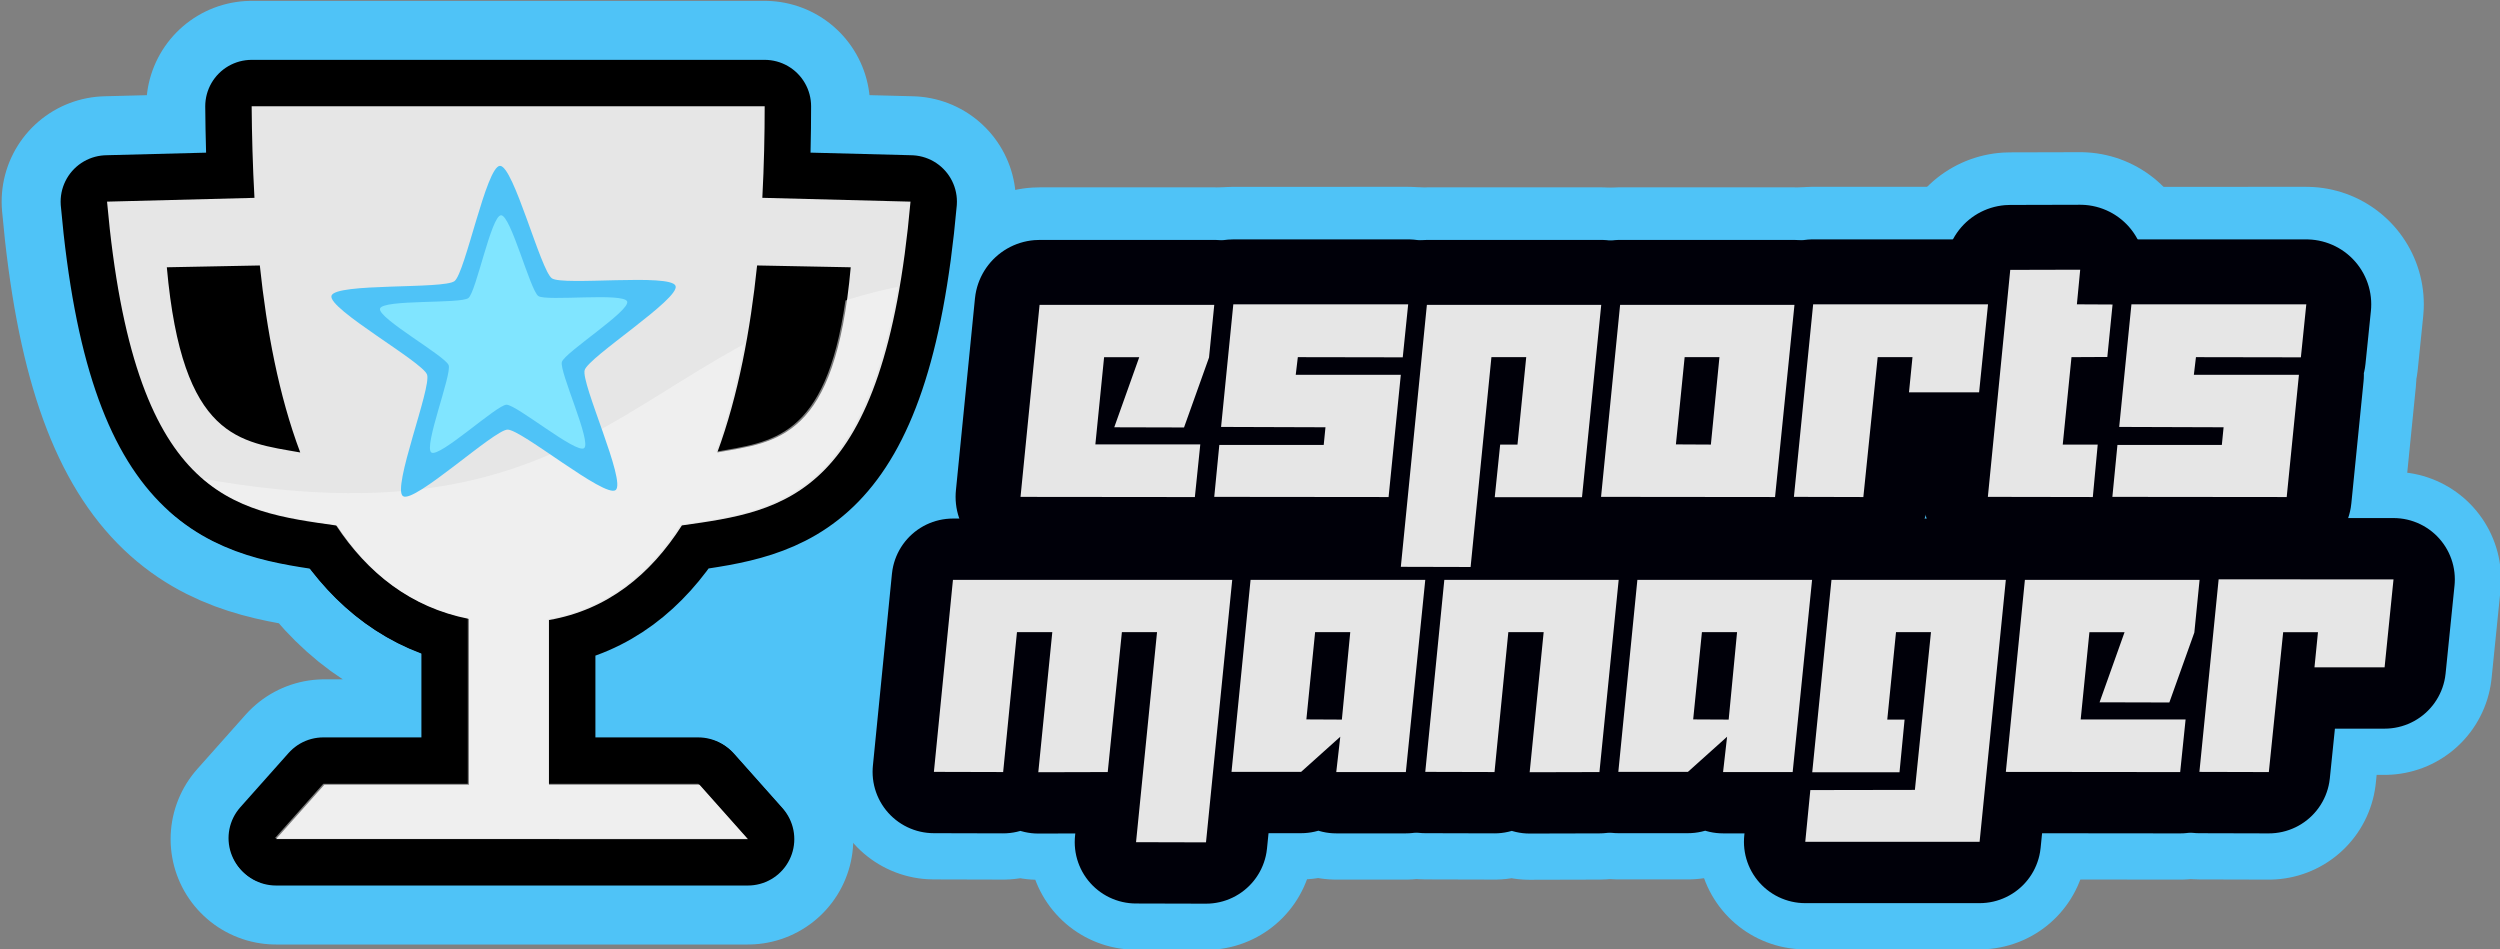 <?xml version="1.0" encoding="UTF-8" standalone="no"?>
<svg
   width="193.074mm"
   height="73.312mm"
   viewBox="0 0 193.074 73.312"
   version="1.1"
   id="svg8"
   inkscape:version="1.3.2 (091e20e, 2023-11-25, custom)"
   sodipodi:docname="logo.svg"
   inkscape:export-filename="C:\Users\Pedren\esportsmanager.png"
   inkscape:export-xdpi="96"
   inkscape:export-ydpi="96"
   xmlns:inkscape="http://www.inkscape.org/namespaces/inkscape"
   xmlns:sodipodi="http://sodipodi.sourceforge.net/DTD/sodipodi-0.dtd"
   xmlns="http://www.w3.org/2000/svg"
   xmlns:svg="http://www.w3.org/2000/svg"
   xmlns:rdf="http://www.w3.org/1999/02/22-rdf-syntax-ns#"
   xmlns:cc="http://creativecommons.org/ns#"
   xmlns:dc="http://purl.org/dc/elements/1.1/">
  <rect x="0" y="0" width="193.074" height="73.312" fill="#808080" stroke="none"/>
  <defs
     id="defs2">
    <inkscape:path-effect
       effect="envelope"
       id="path-effect936"
       is_visible="true"
       lpeversion="1"
       yy="true"
       xx="false"
       bendpath1="M 86.599,52.411 187.918,52.804"
       bendpath2="M 205.261,63.06 V 82.567"
       bendpath3="M 73.166,83.994 203.759,84.697"
       bendpath4="M 70.808,63.06 V 82.567"
       bendpath1-nodetypes="cc"
       bendpath3-nodetypes="cc" />
    <inkscape:path-effect
       bendpath3-nodetypes="cc"
       bendpath1-nodetypes="cc"
       bendpath4="M 70.808,63.06 V 82.567"
       bendpath3="M 73.166,83.994 203.759,84.697"
       bendpath2="M 205.261,63.06 V 82.567"
       bendpath1="M 86.599,52.411 187.918,52.804"
       xx="false"
       yy="true"
       lpeversion="1"
       is_visible="true"
       id="path-effect916"
       effect="envelope" />
    <inkscape:path-effect
       bendpath2-nodetypes="cc"
       bendpath4-nodetypes="cc"
       bendpath3-nodetypes="cc"
       bendpath1-nodetypes="cc"
       bendpath4="M 87.46,56.438 71.056,126.249"
       bendpath3="m 73.031,116.732 c 36.574,12.293 73.251,26.287 127.775,1.616"
       bendpath2="m 186.518,56.438 14.287,69.811"
       bendpath1="M 89.255,83.732 C 121.419,68.38 158.235,67.782 187.954,84.091"
       xx="false"
       yy="true"
       lpeversion="1"
       is_visible="true"
       id="path-effect894"
       effect="envelope" />
    <inkscape:path-effect
       bendpath2-nodetypes="cc"
       bendpath4-nodetypes="cc"
       bendpath3-nodetypes="cc"
       bendpath1-nodetypes="cc"
       bendpath4="M 87.46,56.438 71.056,126.249"
       bendpath3="m 73.031,116.732 c 36.574,12.293 73.251,26.287 127.775,1.616"
       bendpath2="m 186.518,56.438 14.287,69.811"
       bendpath1="M 89.255,83.732 C 121.419,68.38 158.235,67.782 187.954,84.091"
       xx="false"
       yy="true"
       lpeversion="1"
       is_visible="true"
       id="path-effect987"
       effect="envelope" />
    <inkscape:path-effect
       effect="envelope"
       id="path-effect953"
       is_visible="true"
       lpeversion="1"
       yy="true"
       xx="false"
       bendpath1="M 89.255,83.732 C 121.419,68.38 158.235,67.782 187.954,84.091"
       bendpath2="m 186.518,56.438 14.287,69.811"
       bendpath3="m 73.031,116.732 c 36.574,12.293 73.251,26.287 127.775,1.616"
       bendpath4="M 87.46,56.438 71.056,126.249"
       bendpath1-nodetypes="cc"
       bendpath3-nodetypes="cc"
       bendpath4-nodetypes="cc"
       bendpath2-nodetypes="cc" />
    <inkscape:path-effect
       effect="perspective-envelope"
       up_left_point="87.46,56.438"
       up_right_point="186.518,56.438"
       down_left_point="71.056,126.249"
       down_right_point="200.805,126.249"
       id="path-effect951"
       is_visible="true"
       lpeversion="1"
       deform_type="perspective"
       horizontal_mirror="false"
       vertical_mirror="false"
       overflow_perspective="false" />
  </defs>
  <sodipodi:namedview
     inkscape:window-maximized="1"
     inkscape:window-y="-11"
     inkscape:window-x="-11"
     inkscape:window-height="2066"
     inkscape:window-width="3840"
     showgrid="false"
     inkscape:document-rotation="0"
     inkscape:current-layer="layer1"
     inkscape:document-units="mm"
     inkscape:cy="199.23592"
     inkscape:cx="212.83306"
     inkscape:zoom="5.2952299"
     inkscape:pageshadow="2"
     inkscape:pageopacity="0.0"
     borderopacity="1.0"
     bordercolor="#666666"
     pagecolor="#ffffff"
     id="base"
     inkscape:snap-intersection-paths="false"
     inkscape:object-paths="true"
     showguides="true"
     inkscape:guide-bbox="true"
     inkscape:showpageshadow="2"
     inkscape:pagecheckerboard="0"
     inkscape:deskcolor="#d1d1d1" />
  <g
     id="layer1"
     inkscape:groupmode="layer"
     inkscape:label="Layer 1"
     transform="translate(-3.588,-39.282)">
    <g
       aria-label="manager"
       id="text1198"
       style="font-style:normal;font-variant:normal;font-weight:normal;font-stretch:normal;font-size:19.756px;line-height:1.25;font-family:Yukarimobile;-inkscape-font-specification:Yukarimobile;fill:#80e5ff;fill-opacity:1;stroke:#80e5ff;stroke-width:11.865;stroke-linejoin:round;stroke-miterlimit:4;stroke-dasharray:none;stroke-opacity:1"
       transform="matrix(1.4,0,0,1.4,-40.003,-30.339)">
      <path
         d="m 99.111,81.718 -1.447,14.479 -3.859,-0.01 1.158,-11.585 h -1.939 l -0.781,7.717 -3.83,0.01 0.772,-7.727 h -1.949 l -0.762,7.717 -3.82,-0.01 1.051,-10.592 z"
         style="font-style:normal;font-variant:normal;font-weight:normal;font-stretch:normal;font-size:19.756px;font-family:Yukarimobile;-inkscape-font-specification:Yukarimobile;fill:#80e5ff;fill-opacity:1;stroke:#4fc3f7;stroke-width:11.865;stroke-linejoin:round;stroke-miterlimit:4;stroke-dasharray:none;stroke-opacity:1"
         id="path1216" />
      <path
         d="m 109.76,81.718 -1.071,10.601 h -3.839 l 0.222,-1.949 -2.161,1.939 h -3.839 l 1.051,-10.592 z m -4.138,2.884 h -1.939 l -0.482,4.813 1.958,0.01 z"
         style="font-style:normal;font-variant:normal;font-weight:normal;font-stretch:normal;font-size:19.756px;font-family:Yukarimobile;-inkscape-font-specification:Yukarimobile;fill:#80e5ff;fill-opacity:1;stroke:#4fc3f7;stroke-width:11.865;stroke-linejoin:round;stroke-miterlimit:4;stroke-dasharray:none;stroke-opacity:1"
         id="path1218" />
      <path
         d="m 120.429,81.718 -1.061,10.601 -3.849,0.01 0.772,-7.727 h -1.949 l -0.762,7.717 -3.82,-0.01 1.051,-10.592 z"
         style="font-style:normal;font-variant:normal;font-weight:normal;font-stretch:normal;font-size:19.756px;font-family:Yukarimobile;-inkscape-font-specification:Yukarimobile;fill:#80e5ff;fill-opacity:1;stroke:#4fc3f7;stroke-width:11.865;stroke-linejoin:round;stroke-miterlimit:4;stroke-dasharray:none;stroke-opacity:1"
         id="path1220" />
      <path
         d="m 131.098,81.718 -1.071,10.601 h -3.839 l 0.222,-1.949 -2.161,1.939 h -3.839 l 1.051,-10.592 z m -4.138,2.884 h -1.939 l -0.482,4.813 1.958,0.01 z"
         style="font-style:normal;font-variant:normal;font-weight:normal;font-stretch:normal;font-size:19.756px;font-family:Yukarimobile;-inkscape-font-specification:Yukarimobile;fill:#80e5ff;fill-opacity:1;stroke:#4fc3f7;stroke-width:11.865;stroke-linejoin:round;stroke-miterlimit:4;stroke-dasharray:none;stroke-opacity:1"
         id="path1222" />
      <path
         d="m 141.786,81.718 -1.447,14.45 h -9.617 l 0.28,-2.855 5.768,-0.01 0.887,-8.701 h -1.929 l -0.482,4.823 h 0.955 l -0.28,2.904 h -4.814 l 1.061,-10.611 z"
         style="font-style:normal;font-variant:normal;font-weight:normal;font-stretch:normal;font-size:19.756px;font-family:Yukarimobile;-inkscape-font-specification:Yukarimobile;fill:#80e5ff;fill-opacity:1;stroke:#4fc3f7;stroke-width:11.865;stroke-linejoin:round;stroke-miterlimit:4;stroke-dasharray:none;stroke-opacity:1"
         id="path1224" />
      <path
         d="m 152.474,81.718 -0.289,2.904 -1.379,3.859 -3.849,-0.01 1.379,-3.868 h -1.939 l -0.482,4.813 h 5.788 l -0.299,2.904 -9.617,-0.01 1.051,-10.592 z"
         style="font-style:normal;font-variant:normal;font-weight:normal;font-stretch:normal;font-size:19.756px;font-family:Yukarimobile;-inkscape-font-specification:Yukarimobile;fill:#80e5ff;fill-opacity:1;stroke:#4fc3f7;stroke-width:11.865;stroke-linejoin:round;stroke-miterlimit:4;stroke-dasharray:none;stroke-opacity:1"
         id="path1226" />
      <path
         d="m 163.172,81.69 -0.492,4.852 h -3.868 l 0.193,-1.939 h -1.92 l -0.791,7.717 -3.83,-0.01 1.061,-10.621 z"
         style="font-style:normal;font-variant:normal;font-weight:normal;font-stretch:normal;font-size:19.756px;font-family:Yukarimobile;-inkscape-font-specification:Yukarimobile;fill:#80e5ff;fill-opacity:1;stroke:#4fc3f7;stroke-width:11.865;stroke-linejoin:round;stroke-miterlimit:4;stroke-dasharray:none;stroke-opacity:1"
         id="path1228" />
    </g>
    <g
       style="font-style:normal;font-weight:normal;font-size:10.583px;line-height:1.25;font-family:sans-serif;fill:#80e5ff;fill-opacity:1;stroke:#80e5ff;stroke-width:12.965;stroke-linejoin:round;stroke-miterlimit:4;stroke-dasharray:none;stroke-opacity:1"
       id="g1214"
       aria-label="esports"
       transform="matrix(1.4,0,0,1.4,-40.003,-30.339)">
      <path
         id="path1200"
         style="font-style:normal;font-variant:normal;font-weight:normal;font-stretch:normal;font-size:19.756px;font-family:Yukarimobile;-inkscape-font-specification:Yukarimobile;fill:#80e5ff;fill-opacity:1;stroke:#4fc3f7;stroke-width:12.965;stroke-linejoin:round;stroke-miterlimit:4;stroke-dasharray:none;stroke-opacity:1"
         d="m 98.12,66.547 -0.289,2.904 -1.379,3.859 -3.849,-0.01 1.379,-3.868 h -1.939 l -0.482,4.813 h 5.788 l -0.299,2.904 -9.617,-0.01 1.051,-10.592 z" />
      <path
         id="path1202"
         style="font-style:normal;font-variant:normal;font-weight:normal;font-stretch:normal;font-size:19.756px;font-family:Yukarimobile;-inkscape-font-specification:Yukarimobile;fill:#80e5ff;fill-opacity:1;stroke:#4fc3f7;stroke-width:12.965;stroke-linejoin:round;stroke-miterlimit:4;stroke-dasharray:none;stroke-opacity:1"
         d="m 108.817,66.518 -0.299,2.923 -5.788,-0.01 -0.116,0.974 h 5.797 l -0.675,6.743 -9.617,-0.01 0.28,-2.865 h 5.759 l 0.097,-0.974 -5.759,-0.019 0.675,-6.762 z" />
      <path
         id="path1204"
         style="font-style:normal;font-variant:normal;font-weight:normal;font-stretch:normal;font-size:19.756px;font-family:Yukarimobile;-inkscape-font-specification:Yukarimobile;fill:#80e5ff;fill-opacity:1;stroke:#4fc3f7;stroke-width:12.965;stroke-linejoin:round;stroke-miterlimit:4;stroke-dasharray:none;stroke-opacity:1"
         d="m 119.467,66.547 -1.061,10.611 h -4.813 l 0.299,-2.904 h 0.955 l 0.482,-4.823 h -1.92 l -1.148,11.576 -3.849,-0.01 1.437,-14.45 z" />
      <path
         id="path1206"
         style="font-style:normal;font-variant:normal;font-weight:normal;font-stretch:normal;font-size:19.756px;font-family:Yukarimobile;-inkscape-font-specification:Yukarimobile;fill:#80e5ff;fill-opacity:1;stroke:#4fc3f7;stroke-width:12.965;stroke-linejoin:round;stroke-miterlimit:4;stroke-dasharray:none;stroke-opacity:1"
         d="m 130.126,66.547 -1.071,10.601 -9.598,-0.01 1.051,-10.592 z m -4.138,2.884 h -1.92 l -0.482,4.813 1.929,0.01 z" />
      <path
         id="path1208"
         style="font-style:normal;font-variant:normal;font-weight:normal;font-stretch:normal;font-size:19.756px;font-family:Yukarimobile;-inkscape-font-specification:Yukarimobile;fill:#80e5ff;fill-opacity:1;stroke:#4fc3f7;stroke-width:12.965;stroke-linejoin:round;stroke-miterlimit:4;stroke-dasharray:none;stroke-opacity:1"
         d="m 140.804,66.518 -0.492,4.852 h -3.868 l 0.193,-1.939 h -1.92 l -0.791,7.717 -3.83,-0.01 1.061,-10.621 z" />
      <path
         id="path1210"
         style="font-style:normal;font-variant:normal;font-weight:normal;font-stretch:normal;font-size:19.756px;font-family:Yukarimobile;-inkscape-font-specification:Yukarimobile;fill:#80e5ff;fill-opacity:1;stroke:#4fc3f7;stroke-width:12.965;stroke-linejoin:round;stroke-miterlimit:4;stroke-dasharray:none;stroke-opacity:1"
         d="m 140.795,77.138 1.235,-12.521 3.859,-0.01 -0.183,1.91 1.968,0.01 -0.289,2.894 -1.977,0.01 -0.482,4.823 h 1.929 l -0.27,2.894 z" />
      <path
         id="path1212"
         style="font-style:normal;font-variant:normal;font-weight:normal;font-stretch:normal;font-size:19.756px;font-family:Yukarimobile;-inkscape-font-specification:Yukarimobile;fill:#80e5ff;fill-opacity:1;stroke:#4fc3f7;stroke-width:12.965;stroke-linejoin:round;stroke-miterlimit:4;stroke-dasharray:none;stroke-opacity:1"
         d="m 158.361,66.518 -0.299,2.923 -5.788,-0.01 -0.116,0.974 h 5.797 l -0.675,6.743 -9.617,-0.01 0.28,-2.865 h 5.759 l 0.097,-0.974 -5.759,-0.019 0.675,-6.762 z" />
    </g>
    <rect
       style="fill:#4fc3f7;fill-opacity:1;stroke:#4fc3f7;stroke-width:16.256;stroke-linecap:butt;stroke-linejoin:round;stroke-miterlimit:4;stroke-dasharray:none;stroke-opacity:1;paint-order:normal"
       id="rect1473"
       width="48.396"
       height="20.709"
       x="58.774"
       y="74.106" />
    <g
       transform="matrix(0.702,0,0,0.702,-53.387,13.324)"
       id="g982">
      <g
         transform="matrix(1.255,0,0,1.255,-43.298,-30.12)"
         id="g970"
         style="stroke:#000000;stroke-width:8.125;stroke-linecap:butt;stroke-linejoin:round;stroke-miterlimit:4;stroke-dasharray:none;stroke-opacity:1">
        <path
           id="path1469"
           style="fill:#80e5ff;fill-opacity:1;stroke:#4fc3f7;stroke-width:69.733;stroke-linecap:butt;stroke-linejoin:round;stroke-miterlimit:4;stroke-dasharray:none;stroke-opacity:1"
           d="m 457.475,236.904 c 0.079,9.452 0.337,19.697 0.928,30.295 l -48.764,1.254 c 8.775,98.423 41.559,102.311 75.945,107.148 10.369,15.736 24.516,27.1 43.779,30.887 v 54.848 h -47.832 l -16,17.984 H 621.625 l -16,-17.984 h -49.795 v -54.48 c 19.379,-3.38 33.586,-15.027 43.971,-31.301 34.266,-4.817 66.87,-8.993 75.617,-107.102 l -49.016,-1.262 c 0.566,-10.677 0.777,-20.936 0.777,-30.287 z m 167.195,52.66 30.973,0.602 c -5.092,57.115 -24.348,57.718 -44.135,61.26 6.973,-18.918 10.956,-40.612 13.162,-61.861 z m -164.494,0.004 c 2.248,21.358 6.267,43.01 13.369,61.857 -19.785,-3.541 -39.039,-4.148 -44.131,-61.26 z"
           transform="scale(0.265)" />
        <path
           transform="scale(0.265)"
           d="m 457.475,236.904 c 0.079,9.452 0.337,19.697 0.928,30.295 l -48.764,1.254 c 8.775,98.423 41.559,102.311 75.945,107.148 10.369,15.736 24.516,27.1 43.779,30.887 v 54.848 h -47.832 l -16,17.984 H 621.625 l -16,-17.984 h -49.795 v -54.48 c 19.379,-3.38 33.586,-15.027 43.971,-31.301 34.266,-4.817 66.87,-8.993 75.617,-107.102 l -49.016,-1.262 c 0.566,-10.677 0.777,-20.936 0.777,-30.287 z m 167.195,52.66 30.973,0.602 c -5.092,57.115 -24.348,57.718 -44.135,61.26 6.973,-18.918 10.956,-40.612 13.162,-61.861 z m -164.494,0.004 c 2.248,21.358 6.267,43.01 13.369,61.857 -19.785,-3.541 -39.039,-4.148 -44.131,-61.26 z"
           style="fill:#cccccc;fill-opacity:1;stroke:#000000;stroke-width:30.709;stroke-linecap:butt;stroke-linejoin:round;stroke-miterlimit:4;stroke-dasharray:none;stroke-opacity:1"
           id="path962" />
        <path
           transform="matrix(0.211,0,0,0.211,34.491,23.994)"
           d="m 679.609,258.832 c -3.167,0.66 -6.308,1.337 -9.322,2.098 -3.702,0.935 -7.294,1.944 -10.785,3.018 -0.592,0.182 -1.14,0.392 -1.727,0.578 -8.2,57.633 -30.684,58.666 -53.764,62.797 5.137,-13.936 8.859,-29.115 11.719,-44.635 -0.794,0.43 -1.663,0.818 -2.449,1.252 -5.527,3.052 -10.871,6.206 -16.123,9.396 -5.252,3.191 -10.411,6.417 -15.564,9.619 -5.153,3.202 -10.303,6.378 -15.533,9.463 -5.23,3.085 -10.542,6.081 -16.025,8.922 -5.483,2.841 -11.137,5.527 -17.049,7.996 -2.956,1.235 -5.976,2.415 -9.072,3.533 -3.096,1.118 -6.269,2.173 -9.527,3.158 -3.258,0.985 -6.603,1.9 -10.045,2.736 -3.442,0.836 -6.981,1.592 -10.629,2.264 -3.648,0.671 -7.405,1.257 -11.281,1.748 -3.876,0.491 -7.874,0.888 -12,1.182 -4.126,0.294 -8.383,0.485 -12.781,0.566 -4.398,0.082 -8.937,0.053 -13.629,-0.094 -4.692,-0.147 -9.537,-0.413 -14.545,-0.805 -5.008,-0.392 -10.179,-0.908 -15.525,-1.561 -5.346,-0.652 -10.866,-1.439 -16.572,-2.367 -2.156,-0.351 -4.474,-0.825 -6.684,-1.217 16.21,13.747 35.493,16.414 55.236,19.191 13.017,19.754 30.777,34.02 54.959,38.773 v 68.854 H 440.846 L 420.76,487.875 h 195.951 l -20.084,-22.576 h -62.512 v -68.393 c 24.327,-4.243 42.163,-18.863 55.199,-39.293 38.372,-5.394 75.021,-10.395 90.295,-98.781 z"
           style="fill:#f9f9f9;fill-opacity:0.494;stroke:#000000;stroke-width:38.551;stroke-linecap:butt;stroke-linejoin:round;stroke-miterlimit:4;stroke-dasharray:none;stroke-opacity:1"
           id="path964" />
        <path
           sodipodi:type="star"
           style="fill:#002255;stroke:#000000;stroke-width:8.125;stroke-linecap:butt;stroke-linejoin:round;stroke-miterlimit:4;stroke-dasharray:none;stroke-opacity:1"
           id="path966"
           sodipodi:sides="5"
           sodipodi:cx="143.451"
           sodipodi:cy="83.859962"
           sodipodi:r1="15.864309"
           sodipodi:r2="7.2658534"
           sodipodi:arg1="2.1704807"
           sodipodi:arg2="2.7987992"
           inkscape:flatsided="false"
           inkscape:rounded="0.11"
           inkscape:randomized="0"
           d="m 134.497,96.956 c -0.986,-0.674 2.512,-9.529 2.11,-10.654 -0.402,-1.125 -8.715,-5.764 -8.379,-6.911 0.337,-1.146 9.839,-0.556 10.785,-1.285 0.946,-0.73 2.789,-10.07 3.983,-10.104 1.194,-0.034 3.569,9.185 4.555,9.86 0.986,0.674 10.439,-0.459 10.841,0.666 0.402,1.125 -7.633,6.232 -7.97,7.379 -0.337,1.146 3.663,9.786 2.717,10.516 -0.946,0.73 -8.286,-5.334 -9.48,-5.299 -1.194,0.034 -8.175,6.508 -9.162,5.833 z"
           inkscape:transform-center-x="0.019529593"
           inkscape:transform-center-y="-1.0969589" />
        <path
           inkscape:transform-center-y="-0.78791319"
           inkscape:transform-center-x="0.014035414"
           d="m 136.985,93.131 c -0.708,-0.484 1.804,-6.844 1.516,-7.652 -0.288,-0.808 -6.26,-4.14 -6.018,-4.964 0.242,-0.823 7.067,-0.399 7.746,-0.923 0.68,-0.524 2.003,-7.233 2.861,-7.258 0.858,-0.025 2.563,6.598 3.272,7.082 0.708,0.484 7.498,-0.33 7.786,0.478 0.288,0.808 -5.483,4.477 -5.724,5.3 -0.242,0.823 2.631,7.029 1.951,7.553 -0.68,0.524 -5.952,-3.831 -6.809,-3.806 -0.858,0.025 -5.872,4.674 -6.58,4.19 z"
           inkscape:randomized="0"
           inkscape:rounded="0.11"
           inkscape:flatsided="false"
           sodipodi:arg2="2.7987992"
           sodipodi:arg1="2.1704807"
           sodipodi:r2="5.218832"
           sodipodi:r1="11.39483"
           sodipodi:cy="83.724052"
           sodipodi:cx="143.41649"
           sodipodi:sides="5"
           id="path968"
           style="fill:#80b3ff;fill-opacity:0.124;stroke:#000000;stroke-width:8.125;stroke-linecap:butt;stroke-linejoin:round;stroke-miterlimit:4;stroke-dasharray:none;stroke-opacity:1"
           sodipodi:type="star" />
      </g>
      <g
         id="g2814"
         transform="matrix(1.255,0,0,1.255,-43.298,-30.12)">
        <path
           id="path953"
           style="fill:#e6e6e6;fill-opacity:1;stroke:none;stroke-width:0.887;stroke-opacity:1"
           d="m 457.475,236.904 c 0.079,9.452 0.337,19.697 0.928,30.295 l -48.764,1.254 c 8.775,98.423 41.559,102.311 75.945,107.148 10.369,15.736 24.516,27.1 43.779,30.887 v 54.848 h -47.832 l -16,17.984 H 621.625 l -16,-17.984 h -49.795 v -54.48 c 19.379,-3.38 33.586,-15.027 43.971,-31.301 34.266,-4.817 66.87,-8.993 75.617,-107.102 l -49.016,-1.262 c 0.566,-10.677 0.777,-20.936 0.777,-30.287 z m 167.195,52.66 30.973,0.602 c -5.092,57.115 -24.348,57.718 -44.135,61.26 6.973,-18.918 10.956,-40.612 13.162,-61.861 z m -164.494,0.004 c 2.248,21.358 6.267,43.01 13.369,61.857 -19.785,-3.541 -39.039,-4.148 -44.131,-61.26 z"
           transform="scale(0.265)" />
        <path
           id="path957"
           style="fill:#f9f9f9;fill-opacity:0.494;stroke:none;stroke-width:1.114;stroke-opacity:1"
           d="m 679.609,258.832 c -3.167,0.66 -6.308,1.337 -9.322,2.098 -3.702,0.935 -7.294,1.944 -10.785,3.018 -0.592,0.182 -1.14,0.392 -1.727,0.578 -8.2,57.633 -30.684,58.666 -53.764,62.797 5.137,-13.936 8.859,-29.115 11.719,-44.635 -0.794,0.43 -1.663,0.818 -2.449,1.252 -5.527,3.052 -10.871,6.206 -16.123,9.396 -5.252,3.191 -10.411,6.417 -15.564,9.619 -5.153,3.202 -10.303,6.378 -15.533,9.463 -5.23,3.085 -10.542,6.081 -16.025,8.922 -5.483,2.841 -11.137,5.527 -17.049,7.996 -2.956,1.235 -5.976,2.415 -9.072,3.533 -3.096,1.118 -6.269,2.173 -9.527,3.158 -3.258,0.985 -6.603,1.9 -10.045,2.736 -3.442,0.836 -6.981,1.592 -10.629,2.264 -3.648,0.671 -7.405,1.257 -11.281,1.748 -3.876,0.491 -7.874,0.888 -12,1.182 -4.126,0.294 -8.383,0.485 -12.781,0.566 -4.398,0.082 -8.937,0.053 -13.629,-0.094 -4.692,-0.147 -9.537,-0.413 -14.545,-0.805 -5.008,-0.392 -10.179,-0.908 -15.525,-1.561 -5.346,-0.652 -10.866,-1.439 -16.572,-2.367 -2.156,-0.351 -4.474,-0.825 -6.684,-1.217 16.21,13.747 35.493,16.414 55.236,19.191 13.017,19.754 30.777,34.02 54.959,38.773 v 68.854 H 440.846 L 420.76,487.875 h 195.951 l -20.084,-22.576 h -62.512 v -68.393 c 24.327,-4.243 42.163,-18.863 55.199,-39.293 38.372,-5.394 75.021,-10.395 90.295,-98.781 z"
           transform="matrix(0.211,0,0,0.211,34.491,23.994)" />
        <path
           inkscape:transform-center-y="-1.0969589"
           inkscape:transform-center-x="0.019529593"
           d="m 134.497,96.956 c -0.986,-0.674 2.512,-9.529 2.11,-10.654 -0.402,-1.125 -8.715,-5.764 -8.379,-6.911 0.337,-1.146 9.839,-0.556 10.785,-1.285 0.946,-0.73 2.789,-10.07 3.983,-10.104 1.194,-0.034 3.569,9.185 4.555,9.86 0.986,0.674 10.439,-0.459 10.841,0.666 0.402,1.125 -7.633,6.232 -7.97,7.379 -0.337,1.146 3.663,9.786 2.717,10.516 -0.946,0.73 -8.286,-5.334 -9.48,-5.299 -1.194,0.034 -8.175,6.508 -9.162,5.833 z"
           inkscape:randomized="0"
           inkscape:rounded="0.11"
           inkscape:flatsided="false"
           sodipodi:arg2="2.7987992"
           sodipodi:arg1="2.1704807"
           sodipodi:r2="7.2658534"
           sodipodi:r1="15.864309"
           sodipodi:cy="83.859962"
           sodipodi:cx="143.451"
           sodipodi:sides="5"
           id="path1948"
           style="fill:#4fc3f7;fill-opacity:1;stroke-width:0.265"
           sodipodi:type="star" />
        <path
           sodipodi:type="star"
           style="fill:#80e5ff;fill-opacity:1;stroke-width:0.19"
           id="path960"
           sodipodi:sides="5"
           sodipodi:cx="143.41649"
           sodipodi:cy="83.724052"
           sodipodi:r1="11.39483"
           sodipodi:r2="5.218832"
           sodipodi:arg1="2.1704807"
           sodipodi:arg2="2.7987992"
           inkscape:flatsided="false"
           inkscape:rounded="0.11"
           inkscape:randomized="0"
           d="m 136.985,93.131 c -0.708,-0.484 1.804,-6.844 1.516,-7.652 -0.288,-0.808 -6.26,-4.14 -6.018,-4.964 0.242,-0.823 7.067,-0.399 7.746,-0.923 0.68,-0.524 2.003,-7.233 2.861,-7.258 0.858,-0.025 2.563,6.598 3.272,7.082 0.708,0.484 7.498,-0.33 7.786,0.478 0.288,0.808 -5.483,4.477 -5.724,5.3 -0.242,0.823 2.631,7.029 1.951,7.553 -0.68,0.524 -5.952,-3.831 -6.809,-3.806 -0.858,0.025 -5.872,4.674 -6.58,4.19 z"
           inkscape:transform-center-x="0.014035414"
           inkscape:transform-center-y="-0.78791319" />
      </g>
    </g>
    <g
       aria-label="manager"
       id="text1172"
       style="font-style:normal;font-variant:normal;font-weight:normal;font-stretch:normal;font-size:19.756px;line-height:1.25;font-family:Yukarimobile;-inkscape-font-specification:Yukarimobile;fill:#cccccc;fill-opacity:1;stroke:#000009;stroke-width:6.765;stroke-linejoin:round;stroke-miterlimit:4;stroke-dasharray:none;stroke-opacity:1"
       transform="matrix(1.4,0,0,1.4,-40.003,-30.339)">
      <path
         d="m 99.111,81.718 -1.447,14.479 -3.859,-0.01 1.158,-11.585 h -1.939 l -0.781,7.717 -3.83,0.01 0.772,-7.727 h -1.949 l -0.762,7.717 -3.82,-0.01 1.051,-10.592 z"
         style="font-style:normal;font-variant:normal;font-weight:normal;font-stretch:normal;font-size:19.756px;font-family:Yukarimobile;-inkscape-font-specification:Yukarimobile;fill:#cccccc;stroke:#000009;stroke-width:6.765;stroke-linejoin:round;stroke-miterlimit:4;stroke-dasharray:none;stroke-opacity:1"
         id="path1231" />
      <path
         d="m 109.76,81.718 -1.071,10.601 h -3.839 l 0.222,-1.949 -2.161,1.939 h -3.839 l 1.051,-10.592 z m -4.138,2.884 h -1.939 l -0.482,4.813 1.958,0.01 z"
         style="font-style:normal;font-variant:normal;font-weight:normal;font-stretch:normal;font-size:19.756px;font-family:Yukarimobile;-inkscape-font-specification:Yukarimobile;fill:#cccccc;stroke:#000009;stroke-width:6.765;stroke-linejoin:round;stroke-miterlimit:4;stroke-dasharray:none;stroke-opacity:1"
         id="path1233" />
      <path
         d="m 120.429,81.718 -1.061,10.601 -3.849,0.01 0.772,-7.727 h -1.949 l -0.762,7.717 -3.82,-0.01 1.051,-10.592 z"
         style="font-style:normal;font-variant:normal;font-weight:normal;font-stretch:normal;font-size:19.756px;font-family:Yukarimobile;-inkscape-font-specification:Yukarimobile;fill:#cccccc;stroke:#000009;stroke-width:6.765;stroke-linejoin:round;stroke-miterlimit:4;stroke-dasharray:none;stroke-opacity:1"
         id="path1235" />
      <path
         d="m 131.098,81.718 -1.071,10.601 h -3.839 l 0.222,-1.949 -2.161,1.939 h -3.839 l 1.051,-10.592 z m -4.138,2.884 h -1.939 l -0.482,4.813 1.958,0.01 z"
         style="font-style:normal;font-variant:normal;font-weight:normal;font-stretch:normal;font-size:19.756px;font-family:Yukarimobile;-inkscape-font-specification:Yukarimobile;fill:#cccccc;stroke:#000009;stroke-width:6.765;stroke-linejoin:round;stroke-miterlimit:4;stroke-dasharray:none;stroke-opacity:1"
         id="path1237" />
      <path
         d="m 141.786,81.718 -1.447,14.45 h -9.617 l 0.28,-2.855 5.768,-0.01 0.887,-8.701 h -1.929 l -0.482,4.823 h 0.955 l -0.28,2.904 h -4.814 l 1.061,-10.611 z"
         style="font-style:normal;font-variant:normal;font-weight:normal;font-stretch:normal;font-size:19.756px;font-family:Yukarimobile;-inkscape-font-specification:Yukarimobile;fill:#cccccc;stroke:#000009;stroke-width:6.765;stroke-linejoin:round;stroke-miterlimit:4;stroke-dasharray:none;stroke-opacity:1"
         id="path1239" />
      <path
         d="m 152.474,81.718 -0.289,2.904 -1.379,3.859 -3.849,-0.01 1.379,-3.868 h -1.939 l -0.482,4.813 h 5.788 l -0.299,2.904 -9.617,-0.01 1.051,-10.592 z"
         style="font-style:normal;font-variant:normal;font-weight:normal;font-stretch:normal;font-size:19.756px;font-family:Yukarimobile;-inkscape-font-specification:Yukarimobile;fill:#cccccc;stroke:#000009;stroke-width:6.765;stroke-linejoin:round;stroke-miterlimit:4;stroke-dasharray:none;stroke-opacity:1"
         id="path1241" />
      <path
         d="m 163.172,81.69 -0.492,4.852 h -3.868 l 0.193,-1.939 h -1.92 l -0.791,7.717 -3.83,-0.01 1.061,-10.621 z"
         style="font-style:normal;font-variant:normal;font-weight:normal;font-stretch:normal;font-size:19.756px;font-family:Yukarimobile;-inkscape-font-specification:Yukarimobile;fill:#cccccc;stroke:#000009;stroke-width:6.765;stroke-linejoin:round;stroke-miterlimit:4;stroke-dasharray:none;stroke-opacity:1"
         id="path1243" />
    </g>
    <g
       aria-label="esports"
       id="text1105"
       style="font-style:normal;font-weight:normal;font-size:10.583px;line-height:1.25;font-family:sans-serif;fill:#000000;fill-opacity:1;stroke:#000009;stroke-width:7.165;stroke-linejoin:round;stroke-miterlimit:4;stroke-dasharray:none;stroke-opacity:1"
       transform="matrix(1.4,0,0,1.4,-40.003,-30.339)">
      <path
         d="m 98.12,66.547 -0.289,2.904 -1.379,3.859 -3.849,-0.01 1.379,-3.868 h -1.939 l -0.482,4.813 h 5.788 l -0.299,2.904 -9.617,-0.01 1.051,-10.592 z"
         style="font-style:normal;font-variant:normal;font-weight:normal;font-stretch:normal;font-size:19.756px;font-family:Yukarimobile;-inkscape-font-specification:Yukarimobile;fill:#000000;stroke:#000009;stroke-width:7.165;stroke-linejoin:round;stroke-miterlimit:4;stroke-dasharray:none;stroke-opacity:1"
         id="path1133" />
      <path
         d="m 108.817,66.518 -0.299,2.923 -5.788,-0.01 -0.116,0.974 h 5.797 l -0.675,6.743 -9.617,-0.01 0.28,-2.865 h 5.759 l 0.097,-0.974 -5.759,-0.019 0.675,-6.762 z"
         style="font-style:normal;font-variant:normal;font-weight:normal;font-stretch:normal;font-size:19.756px;font-family:Yukarimobile;-inkscape-font-specification:Yukarimobile;fill:#000000;stroke:#000009;stroke-width:7.165;stroke-linejoin:round;stroke-miterlimit:4;stroke-dasharray:none;stroke-opacity:1"
         id="path1135" />
      <path
         d="m 119.467,66.547 -1.061,10.611 h -4.813 l 0.299,-2.904 h 0.955 l 0.482,-4.823 h -1.92 l -1.148,11.576 -3.849,-0.01 1.437,-14.45 z"
         style="font-style:normal;font-variant:normal;font-weight:normal;font-stretch:normal;font-size:19.756px;font-family:Yukarimobile;-inkscape-font-specification:Yukarimobile;fill:#000000;stroke:#000009;stroke-width:7.165;stroke-linejoin:round;stroke-miterlimit:4;stroke-dasharray:none;stroke-opacity:1"
         id="path1137" />
      <path
         d="m 130.126,66.547 -1.071,10.601 -9.598,-0.01 1.051,-10.592 z m -4.138,2.884 h -1.92 l -0.482,4.813 1.929,0.01 z"
         style="font-style:normal;font-variant:normal;font-weight:normal;font-stretch:normal;font-size:19.756px;font-family:Yukarimobile;-inkscape-font-specification:Yukarimobile;fill:#000000;stroke:#000009;stroke-width:7.165;stroke-linejoin:round;stroke-miterlimit:4;stroke-dasharray:none;stroke-opacity:1"
         id="path1139" />
      <path
         d="m 140.804,66.518 -0.492,4.852 h -3.868 l 0.193,-1.939 h -1.92 l -0.791,7.717 -3.83,-0.01 1.061,-10.621 z"
         style="font-style:normal;font-variant:normal;font-weight:normal;font-stretch:normal;font-size:19.756px;font-family:Yukarimobile;-inkscape-font-specification:Yukarimobile;fill:#000000;stroke:#000009;stroke-width:7.165;stroke-linejoin:round;stroke-miterlimit:4;stroke-dasharray:none;stroke-opacity:1"
         id="path1141" />
      <path
         d="m 140.795,77.138 1.235,-12.521 3.859,-0.01 -0.183,1.91 1.968,0.01 -0.289,2.894 -1.977,0.01 -0.482,4.823 h 1.929 l -0.27,2.894 z"
         style="font-style:normal;font-variant:normal;font-weight:normal;font-stretch:normal;font-size:19.756px;font-family:Yukarimobile;-inkscape-font-specification:Yukarimobile;fill:#000000;stroke:#000009;stroke-width:7.165;stroke-linejoin:round;stroke-miterlimit:4;stroke-dasharray:none;stroke-opacity:1"
         id="path1143" />
      <path
         d="m 158.361,66.518 -0.299,2.923 -5.788,-0.01 -0.116,0.974 h 5.797 l -0.675,6.743 -9.617,-0.01 0.28,-2.865 h 5.759 l 0.097,-0.974 -5.759,-0.019 0.675,-6.762 z"
         style="font-style:normal;font-variant:normal;font-weight:normal;font-stretch:normal;font-size:19.756px;font-family:Yukarimobile;-inkscape-font-specification:Yukarimobile;fill:#000000;stroke:#000009;stroke-width:7.165;stroke-linejoin:round;stroke-miterlimit:4;stroke-dasharray:none;stroke-opacity:1"
         id="path1145" />
    </g>
    <g
       aria-label="esports"
       id="text1097"
       style="font-style:normal;font-weight:normal;font-size:10.583px;line-height:1.25;font-family:sans-serif;fill:#e6e6e6;fill-opacity:1;stroke:none;stroke-width:0.265"
       transform="matrix(1.4,0,0,1.4,-40.003,-30.339)">
      <path
         d="m 98.12,66.547 -0.289,2.904 -1.379,3.859 -3.849,-0.01 1.379,-3.868 h -1.939 l -0.482,4.813 h 5.788 l -0.299,2.904 -9.617,-0.01 1.051,-10.592 z"
         style="font-style:normal;font-variant:normal;font-weight:normal;font-stretch:normal;font-size:19.756px;font-family:Yukarimobile;-inkscape-font-specification:Yukarimobile;fill:#e6e6e6;stroke-width:0.265"
         id="path1107" />
      <path
         d="m 108.817,66.518 -0.299,2.923 -5.788,-0.01 -0.116,0.974 h 5.797 l -0.675,6.743 -9.617,-0.01 0.28,-2.865 h 5.759 l 0.097,-0.974 -5.759,-0.019 0.675,-6.762 z"
         style="font-style:normal;font-variant:normal;font-weight:normal;font-stretch:normal;font-size:19.756px;font-family:Yukarimobile;-inkscape-font-specification:Yukarimobile;fill:#e6e6e6;stroke-width:0.265"
         id="path1109" />
      <path
         d="m 119.467,66.547 -1.061,10.611 h -4.813 l 0.299,-2.904 h 0.955 l 0.482,-4.823 h -1.92 l -1.148,11.576 -3.849,-0.01 1.437,-14.45 z"
         style="font-style:normal;font-variant:normal;font-weight:normal;font-stretch:normal;font-size:19.756px;font-family:Yukarimobile;-inkscape-font-specification:Yukarimobile;fill:#e6e6e6;stroke-width:0.265"
         id="path1111" />
      <path
         d="m 130.126,66.547 -1.071,10.601 -9.598,-0.01 1.051,-10.592 z m -4.138,2.884 h -1.92 l -0.482,4.813 1.929,0.01 z"
         style="font-style:normal;font-variant:normal;font-weight:normal;font-stretch:normal;font-size:19.756px;font-family:Yukarimobile;-inkscape-font-specification:Yukarimobile;fill:#e6e6e6;stroke-width:0.265"
         id="path1113" />
      <path
         d="m 140.804,66.518 -0.492,4.852 h -3.868 l 0.193,-1.939 h -1.92 l -0.791,7.717 -3.83,-0.01 1.061,-10.621 z"
         style="font-style:normal;font-variant:normal;font-weight:normal;font-stretch:normal;font-size:19.756px;font-family:Yukarimobile;-inkscape-font-specification:Yukarimobile;fill:#e6e6e6;stroke-width:0.265"
         id="path1115" />
      <path
         d="m 140.795,77.138 1.235,-12.521 3.859,-0.01 -0.183,1.91 1.968,0.01 -0.289,2.894 -1.977,0.01 -0.482,4.823 h 1.929 l -0.27,2.894 z"
         style="font-style:normal;font-variant:normal;font-weight:normal;font-stretch:normal;font-size:19.756px;font-family:Yukarimobile;-inkscape-font-specification:Yukarimobile;fill:#e6e6e6;stroke-width:0.265"
         id="path1117" />
      <path
         d="m 158.361,66.518 -0.299,2.923 -5.788,-0.01 -0.116,0.974 h 5.797 l -0.675,6.743 -9.617,-0.01 0.28,-2.865 h 5.759 l 0.097,-0.974 -5.759,-0.019 0.675,-6.762 z"
         style="font-style:normal;font-variant:normal;font-weight:normal;font-stretch:normal;font-size:19.756px;font-family:Yukarimobile;-inkscape-font-specification:Yukarimobile;fill:#e6e6e6;stroke-width:0.265"
         id="path1119" />
    </g>
    <g
       aria-label="manager"
       id="text1166"
       style="font-style:normal;font-variant:normal;font-weight:normal;font-stretch:normal;font-size:19.756px;line-height:1.25;font-family:Yukarimobile;-inkscape-font-specification:Yukarimobile;fill:#e6e6e6;fill-opacity:1;stroke:none;stroke-width:0.265"
       transform="matrix(1.4,0,0,1.4,-40.003,-30.339)">
      <path
         d="m 99.111,81.718 -1.447,14.479 -3.859,-0.01 1.158,-11.585 h -1.939 l -0.781,7.717 -3.83,0.01 0.772,-7.727 h -1.949 l -0.762,7.717 -3.82,-0.01 1.051,-10.592 z"
         style="font-style:normal;font-variant:normal;font-weight:normal;font-stretch:normal;font-size:19.756px;font-family:Yukarimobile;-inkscape-font-specification:Yukarimobile;fill:#e6e6e6;stroke-width:0.265"
         id="path1246" />
      <path
         d="m 109.76,81.718 -1.071,10.601 h -3.839 l 0.222,-1.949 -2.161,1.939 h -3.839 l 1.051,-10.592 z m -4.138,2.884 h -1.939 l -0.482,4.813 1.958,0.01 z"
         style="font-style:normal;font-variant:normal;font-weight:normal;font-stretch:normal;font-size:19.756px;font-family:Yukarimobile;-inkscape-font-specification:Yukarimobile;fill:#e6e6e6;stroke-width:0.265"
         id="path1248" />
      <path
         d="m 120.429,81.718 -1.061,10.601 -3.849,0.01 0.772,-7.727 h -1.949 l -0.762,7.717 -3.82,-0.01 1.051,-10.592 z"
         style="font-style:normal;font-variant:normal;font-weight:normal;font-stretch:normal;font-size:19.756px;font-family:Yukarimobile;-inkscape-font-specification:Yukarimobile;fill:#e6e6e6;stroke-width:0.265"
         id="path1250" />
      <path
         d="m 131.098,81.718 -1.071,10.601 h -3.839 l 0.222,-1.949 -2.161,1.939 h -3.839 l 1.051,-10.592 z m -4.138,2.884 h -1.939 l -0.482,4.813 1.958,0.01 z"
         style="font-style:normal;font-variant:normal;font-weight:normal;font-stretch:normal;font-size:19.756px;font-family:Yukarimobile;-inkscape-font-specification:Yukarimobile;fill:#e6e6e6;stroke-width:0.265"
         id="path1252" />
      <path
         d="m 141.786,81.718 -1.447,14.45 h -9.617 l 0.28,-2.855 5.768,-0.01 0.887,-8.701 h -1.929 l -0.482,4.823 h 0.955 l -0.28,2.904 h -4.814 l 1.061,-10.611 z"
         style="font-style:normal;font-variant:normal;font-weight:normal;font-stretch:normal;font-size:19.756px;font-family:Yukarimobile;-inkscape-font-specification:Yukarimobile;fill:#e6e6e6;stroke-width:0.265"
         id="path1254" />
      <path
         d="m 152.474,81.718 -0.289,2.904 -1.379,3.859 -3.849,-0.01 1.379,-3.868 h -1.939 l -0.482,4.813 h 5.788 l -0.299,2.904 -9.617,-0.01 1.051,-10.592 z"
         style="font-style:normal;font-variant:normal;font-weight:normal;font-stretch:normal;font-size:19.756px;font-family:Yukarimobile;-inkscape-font-specification:Yukarimobile;fill:#e6e6e6;stroke-width:0.265"
         id="path1256" />
      <path
         d="m 163.172,81.69 -0.492,4.852 h -3.868 l 0.193,-1.939 h -1.92 l -0.791,7.717 -3.83,-0.01 1.061,-10.621 z"
         style="font-style:normal;font-variant:normal;font-weight:normal;font-stretch:normal;font-size:19.756px;font-family:Yukarimobile;-inkscape-font-specification:Yukarimobile;fill:#e6e6e6;stroke-width:0.265"
         id="path1258" />
    </g>
    <rect
       style="fill:#18b0f4;fill-opacity:1;stroke-width:0.265"
       id="rect1"
       width="47.918"
       height="10.743"
       x="11.383"
       y="118.379" />
  </g>
</svg>

